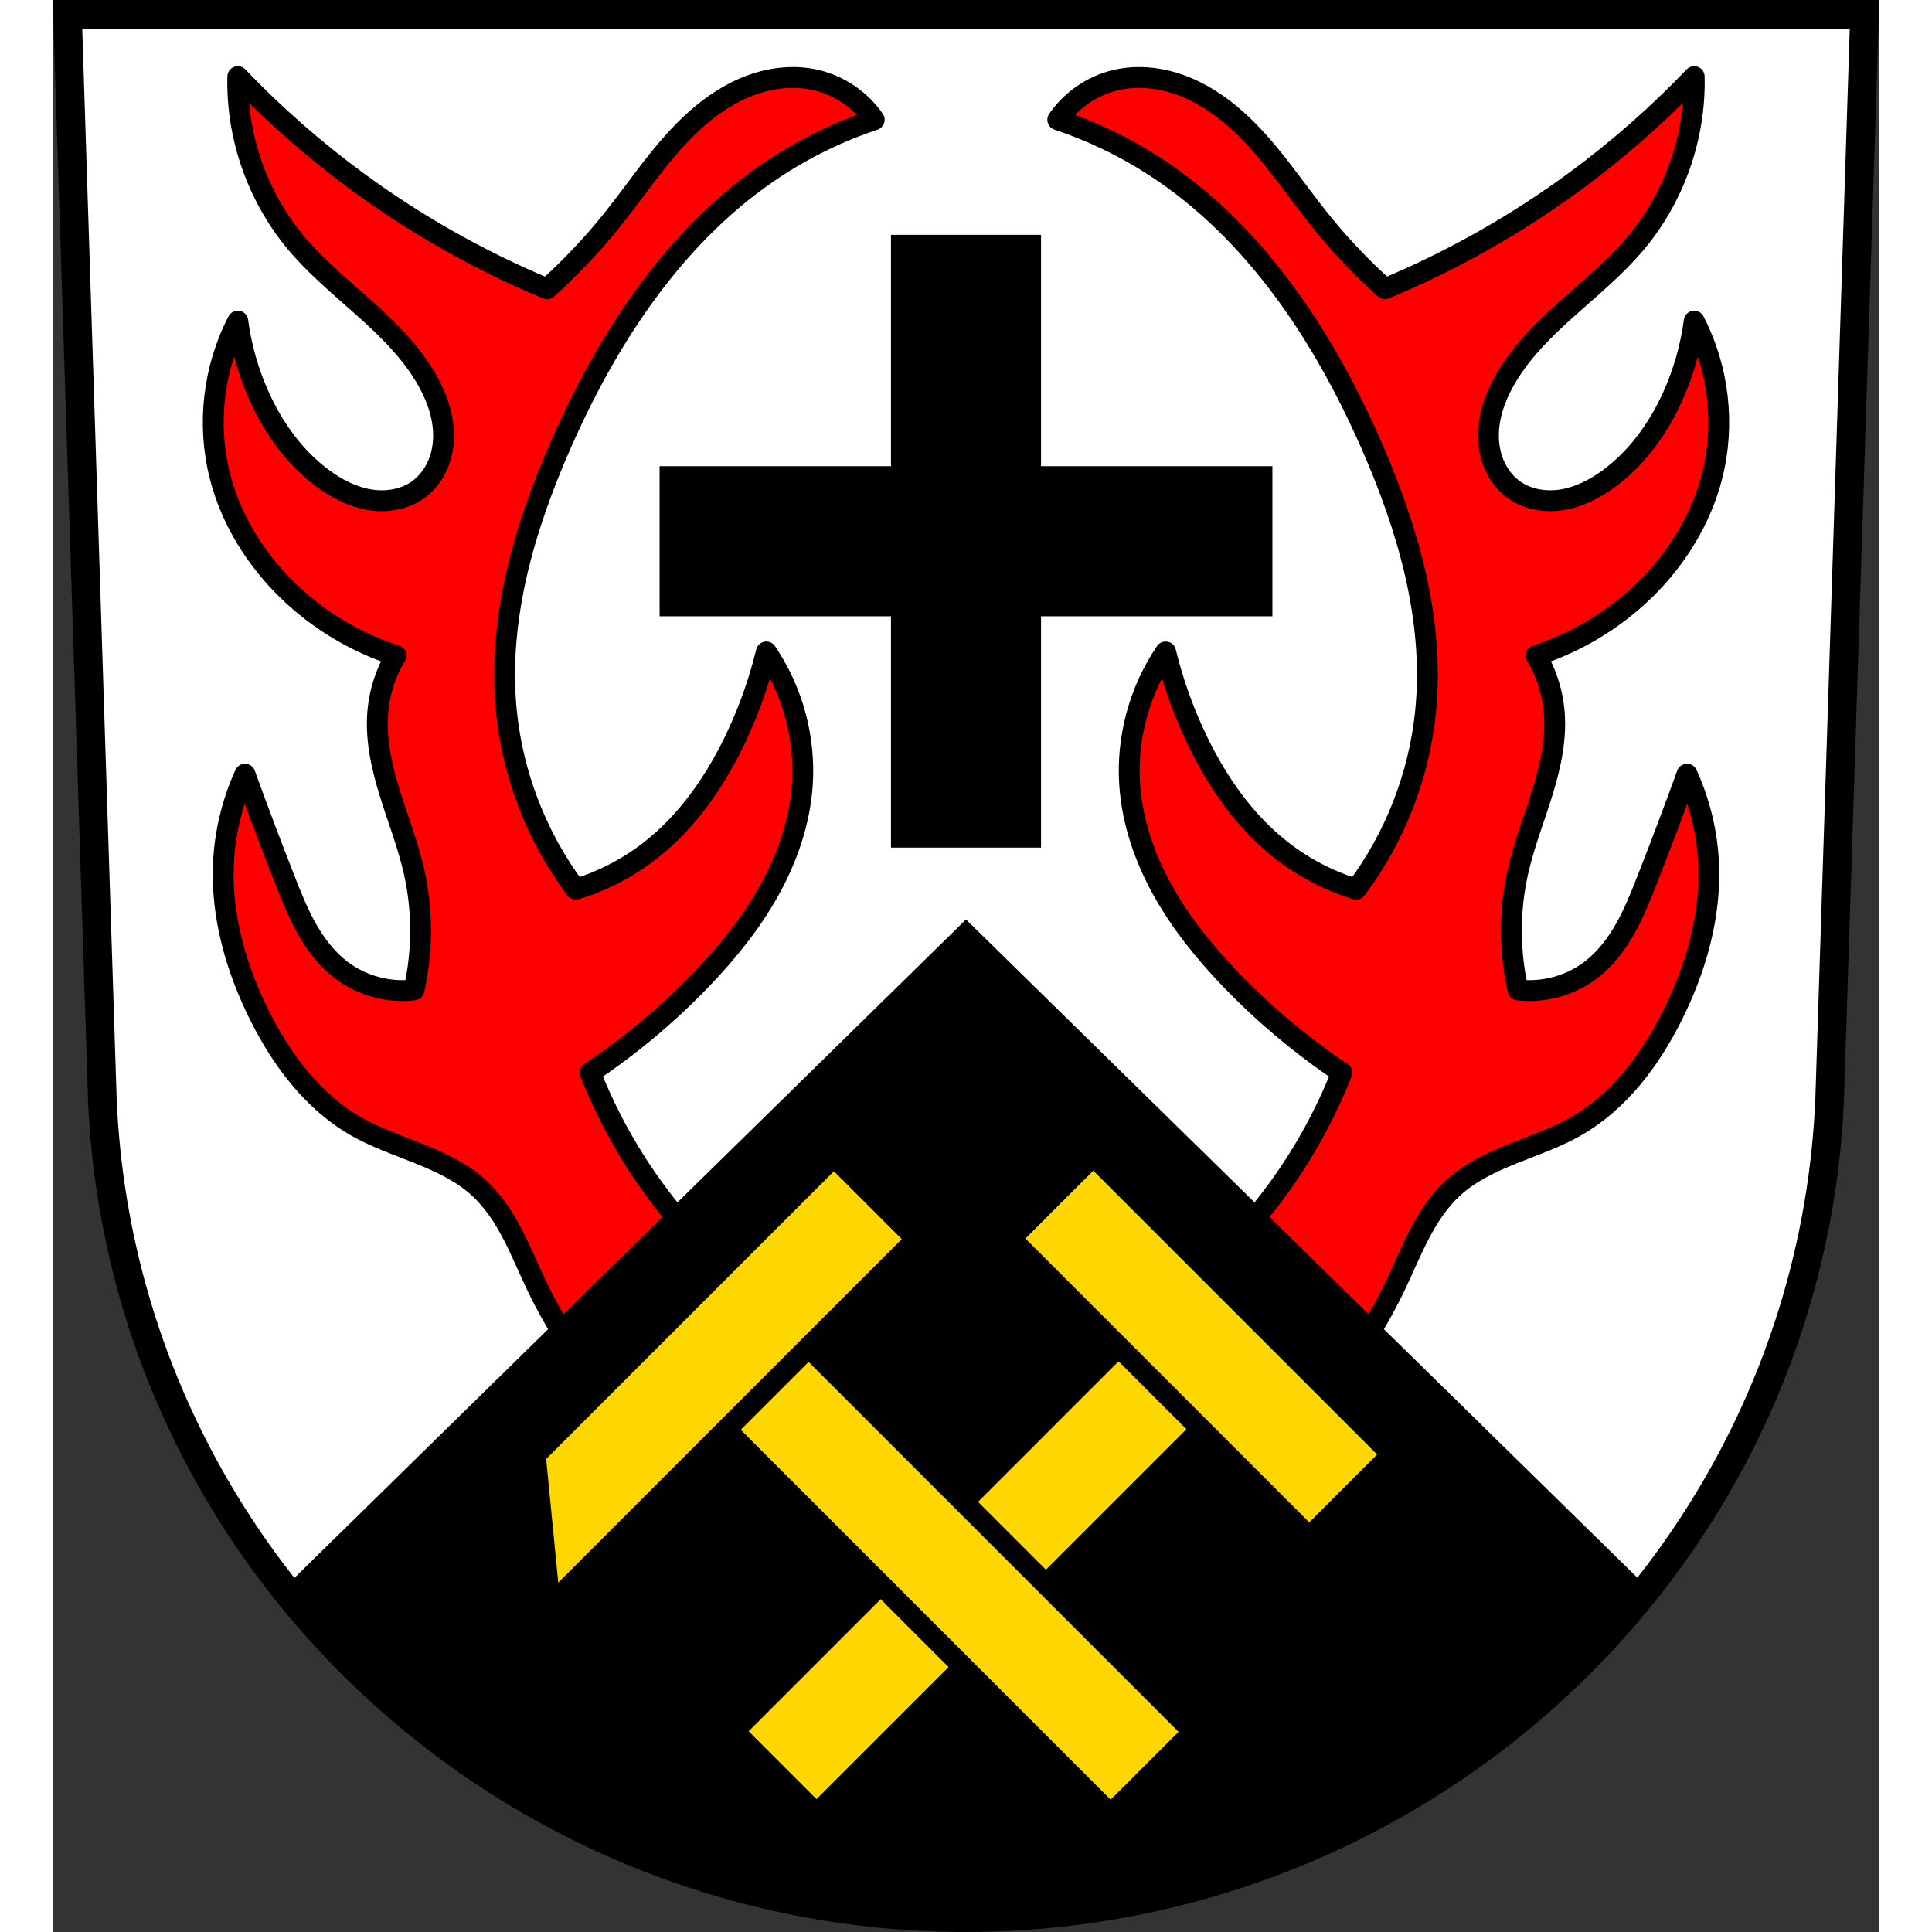 <?xml version="1.0" encoding="UTF-8" standalone="no"?><!-- Created with Inkscape (http://www.inkscape.org/) --><svg xmlns="http://www.w3.org/2000/svg" xmlns:cc="http://creativecommons.org/ns#" xmlns:dc="http://purl.org/dc/elements/1.1/" xmlns:inkscape="http://www.inkscape.org/namespaces/inkscape" xmlns:rdf="http://www.w3.org/1999/02/22-rdf-syntax-ns#" xmlns:sodipodi="http://sodipodi.sourceforge.net/DTD/sodipodi-0.dtd" xmlns:svg="http://www.w3.org/2000/svg" height="130" id="svg14716" inkscape:version="0.91 r13725" preserveAspectRatio="xMidYMid meet" sodipodi:docname="DEU Wimbach COA.svg" version="1.1" viewBox="0 0 701.334 741.769" width="130">
  <rect x="0" y="0" width="701.334" height="741.769" fill="#333333" stroke="none"/>
  <defs id="defs14718">
    <inkscape:path-effect effect="spiro" id="path-effect15387" is_visible="true" />
    <inkscape:path-effect effect="spiro" id="path-effect15387-1" is_visible="true" />
  </defs>
  <sodipodi:namedview bordercolor="#666666" borderopacity="1.0" fit-margin-bottom="0" fit-margin-left="0" fit-margin-right="0" fit-margin-top="0" id="base" inkscape:current-layer="layer1" inkscape:cx="350.66704" inkscape:cy="370.88431" inkscape:document-units="px" inkscape:object-nodes="true" inkscape:pageopacity="0.0" inkscape:pageshadow="2" inkscape:snap-midpoints="true" inkscape:snap-nodes="true" inkscape:window-height="745" inkscape:window-maximized="1" inkscape:window-width="1366" inkscape:window-x="-8" inkscape:window-y="-8" inkscape:zoom="0.72798985" pagecolor="#ffffff" showgrid="false" />
  <g id="layer1" inkscape:groupmode="layer" inkscape:label="Ebene 1" transform="translate(-21.732,-72.854)">
    <path d="M 27.412,78.354 40.81,494.978 c 7.415,175.25 153.92,314.046 331.589,314.144 177.51,-0.215 324.069,-139.061 331.589,-314.144 l 13.398,-416.624 -344.979,0 z" id="path10563-0-4" inkscape:connector-curvature="0" style="fill:#ffffff;fill-rule:evenodd;stroke:none;stroke-width:11;stroke-opacity:1" />
    <path d="m 92.81,102.266 c -0.548,22.893 7.451,45.894 22.088,63.506 7.939,9.553 17.637,17.452 26.885,25.744 9.248,8.292 18.23,17.201 24.195,28.096 3.653,6.67 6.13,14.173 5.811,21.771 -0.16,3.799 -1.027,7.584 -2.693,11.002 -1.667,3.418 -4.147,6.459 -7.26,8.643 -5.265,3.694 -12.103,4.739 -18.447,3.686 -6.344,-1.053 -12.234,-4.057 -17.445,-7.826 -11.013,-7.967 -19.244,-19.369 -24.85,-31.752 -4.159,-9.189 -6.96,-18.993 -8.283,-28.992 -9.394,18.071 -11.901,39.619 -6.904,59.363 4.256,16.817 13.765,32.114 26.23,44.178 11.67,11.294 25.958,19.867 41.416,24.85 -3.775,6.288 -6.149,13.411 -6.902,20.707 -1.097,10.624 1.214,21.314 4.344,31.525 3.13,10.211 7.096,20.184 9.461,30.6 3.39,14.933 3.39,30.624 0,45.557 -9.868,1.16 -20.149,-1.668 -28.033,-7.715 -5.415,-4.153 -9.65,-9.688 -13.018,-15.623 -3.368,-5.935 -5.915,-12.293 -8.41,-18.645 -5.322,-13.547 -10.464,-27.166 -15.424,-40.85 -4.942,10.83 -7.771,22.62 -8.283,34.514 -0.864,20.063 4.851,40.008 13.807,57.982 8.562,17.184 20.588,33.299 37.273,42.797 7.638,4.348 16.019,7.185 24.176,10.457 8.157,3.272 16.27,7.088 22.762,13.012 5.374,4.903 9.44,11.081 12.824,17.52 3.385,6.439 6.139,13.186 9.266,19.754 7.872,16.536 18.135,31.932 30.371,45.559 l 40.035,-53.842 c -15.377,-14.41 -28.473,-31.248 -38.654,-49.699 -4.18,-7.575 -7.872,-15.42 -11.045,-23.469 15.503,-10.377 29.88,-22.433 42.797,-35.893 9.893,-10.308 18.975,-21.501 25.928,-33.982 6.953,-12.481 11.737,-26.314 12.727,-40.566 1.245,-17.925 -3.7,-36.222 -13.805,-51.08 -2.891,11.905 -7.063,23.498 -12.424,34.514 -7.677,15.776 -17.979,30.551 -31.754,41.416 -8.615,6.795 -18.499,11.973 -28.99,15.186 -14.892,-19.829 -24.22,-43.793 -26.652,-68.473 -3.467,-35.179 6.863,-70.373 21.131,-102.715 18.391,-41.688 44.616,-81.49 82.832,-106.301 11.597,-7.529 24.155,-13.576 37.273,-17.947 -5.168,-7.538 -13.199,-13.06 -22.088,-15.186 -8.209,-1.963 -16.961,-1.065 -24.904,1.789 -7.944,2.854 -15.117,7.596 -21.428,13.201 -12.621,11.211 -21.788,25.69 -32.359,38.852 -7.55,9.401 -15.871,18.183 -24.85,26.23 -25.925,-10.821 -50.547,-24.758 -73.168,-41.416 -16.299,-12.003 -31.559,-25.416 -45.557,-40.037 z m 559.178,0 c -13.998,14.622 -29.258,28.034 -45.557,40.037 -22.621,16.658 -47.243,30.595 -73.168,41.416 -8.979,-8.047 -17.299,-16.83 -24.85,-26.23 -10.571,-13.162 -19.738,-27.641 -32.359,-38.852 -6.311,-5.605 -13.484,-10.347 -21.428,-13.201 -7.944,-2.854 -16.695,-3.753 -24.904,-1.789 -8.889,2.126 -16.92,7.648 -22.088,15.186 13.118,4.371 25.676,10.418 37.273,17.947 38.216,24.811 64.441,64.613 82.832,106.301 14.268,32.342 24.598,67.536 21.131,102.715 -2.432,24.679 -11.76,48.643 -26.652,68.473 -10.491,-3.213 -20.375,-8.391 -28.99,-15.186 -13.775,-10.865 -24.077,-25.64 -31.754,-41.416 -5.361,-11.016 -9.533,-22.609 -12.424,-34.514 -10.105,14.858 -15.05,33.155 -13.805,51.08 0.99,14.253 5.774,28.085 12.727,40.566 6.953,12.481 16.035,23.675 25.928,33.982 12.917,13.459 27.294,25.516 42.797,35.893 -3.173,8.049 -6.865,15.894 -11.045,23.469 -10.181,18.451 -23.277,35.289 -38.654,49.699 l 40.035,53.842 c 12.236,-13.627 22.499,-29.023 30.371,-45.559 3.127,-6.568 5.881,-13.315 9.266,-19.754 3.385,-6.439 7.451,-12.617 12.824,-17.52 6.492,-5.923 14.605,-9.74 22.762,-13.012 8.157,-3.272 16.538,-6.11 24.176,-10.457 16.685,-9.498 28.712,-25.612 37.273,-42.797 8.955,-17.974 14.671,-37.919 13.807,-57.982 -0.512,-11.894 -3.342,-23.683 -8.283,-34.514 -4.96,13.684 -10.101,27.303 -15.424,40.85 -2.495,6.352 -5.042,12.709 -8.41,18.645 -3.368,5.935 -7.603,11.47 -13.018,15.623 -7.885,6.047 -18.165,8.875 -28.033,7.715 -3.39,-14.933 -3.39,-30.624 0,-45.557 2.365,-10.415 6.331,-20.388 9.461,-30.6 3.13,-10.211 5.44,-20.901 4.344,-31.525 -0.753,-7.296 -3.127,-14.419 -6.902,-20.707 15.458,-4.982 29.746,-13.555 41.416,-24.85 12.465,-12.064 21.974,-27.361 26.23,-44.178 4.997,-19.744 2.49,-41.292 -6.904,-59.363 -1.323,9.999 -4.124,19.803 -8.283,28.992 -5.605,12.383 -13.836,23.785 -24.85,31.752 -5.211,3.769 -11.101,6.773 -17.445,7.826 -6.344,1.053 -13.182,0.008 -18.447,-3.686 -3.113,-2.184 -5.593,-5.225 -7.26,-8.643 -1.667,-3.418 -2.534,-7.203 -2.693,-11.002 -0.32,-7.598 2.158,-15.101 5.811,-21.771 5.966,-10.894 14.948,-19.804 24.195,-28.096 9.248,-8.292 18.946,-16.192 26.885,-25.744 14.637,-17.612 22.636,-40.612 22.088,-63.506 z" id="path15385" inkscape:connector-curvature="0" style="fill:#ff0000;fill-rule:evenodd;stroke:#000000;stroke-width:8;stroke-linecap:butt;stroke-linejoin:round;stroke-miterlimit:4;stroke-dasharray:none;stroke-opacity:1;fill-opacity:1" />
    <path d="M 322.357 90.652 L 322.357 179.486 L 233.525 179.486 L 233.525 236.105 L 322.357 236.105 L 322.357 324.938 L 378.977 324.938 L 378.977 236.105 L 467.809 236.105 L 467.809 179.486 L 378.977 179.486 L 378.977 90.652 L 322.357 90.652 z M 350.668 353.727 L 89.182 610.084 C 150.088 686.944 244.845 736.211 350.666 736.27 C 456.387 736.142 551.124 686.831 612.053 609.986 L 350.668 353.727 z " id="path15332" style="fill:#000000;fill-rule:evenodd;stroke:#000000;stroke-width:1px;stroke-linecap:butt;stroke-linejoin:miter;stroke-opacity:1" transform="translate(21.732,72.854)" />
    <path d="M 27.412,78.354 40.81,494.978 c 7.415,175.25 153.92,314.046 331.589,314.144 177.51,-0.215 324.069,-139.061 331.589,-314.144 l 13.398,-416.624 -344.979,0 z" id="path10563-0" inkscape:connector-curvature="0" style="fill:none;fill-rule:evenodd;stroke:#000000;stroke-width:11;stroke-opacity:1" />
    <g id="g15487" transform="matrix(0.707,0.707,-0.707,0.707,382.63,399.358)" />
    <rect height="208.938" id="rect15427" style="opacity:1;fill:#ffd700;fill-opacity:1;fill-rule:nonzero;stroke:#000000;stroke-width:8;stroke-linecap:round;stroke-linejoin:miter;stroke-miterlimit:4;stroke-dasharray:none;stroke-dashoffset:0;stroke-opacity:1" transform="matrix(0.707,0.707,-0.707,0.707,0,0)" width="44.864" x="721.951" y="112.325" />
    <rect height="162.151" id="rect15427-5" style="opacity:1;fill:#ffd700;fill-opacity:1;fill-rule:nonzero;stroke:#000000;stroke-width:8;stroke-linecap:round;stroke-linejoin:miter;stroke-miterlimit:4;stroke-dasharray:none;stroke-dashoffset:0;stroke-opacity:1" transform="matrix(-0.707,0.707,-0.707,-0.707,0,0)" width="44.864" x="67.461" y="-825.459" />
    <g id="g15474" style="fill:#ffd700;fill-opacity:1;stroke:#000000;stroke-opacity:1" transform="matrix(0.707,-0.707,0.707,0.707,-971.796,1455.018)">
      <rect height="208.938" id="rect15427-8" style="opacity:1;fill:#ffd700;fill-opacity:1;fill-rule:nonzero;stroke:#000000;stroke-width:8;stroke-linecap:round;stroke-linejoin:miter;stroke-miterlimit:4;stroke-dasharray:none;stroke-dashoffset:0;stroke-opacity:1" width="44.864" x="1474.729" y="296.162" />
      <path d="m 1394.353,178.443 -36.871,44.865 36.871,0 162.15,0 0,-44.865 -162.15,0 z" id="rect15427-5-0" inkscape:connector-curvature="0" style="opacity:1;fill:#ffd700;fill-opacity:1;fill-rule:nonzero;stroke:#000000;stroke-width:8;stroke-linecap:round;stroke-linejoin:miter;stroke-miterlimit:4;stroke-dasharray:none;stroke-dashoffset:0;stroke-opacity:1" transform="translate(21.732,72.854)" />
    </g>
  </g>
<desc property="dc:rights">OG Wimbach</desc></svg>